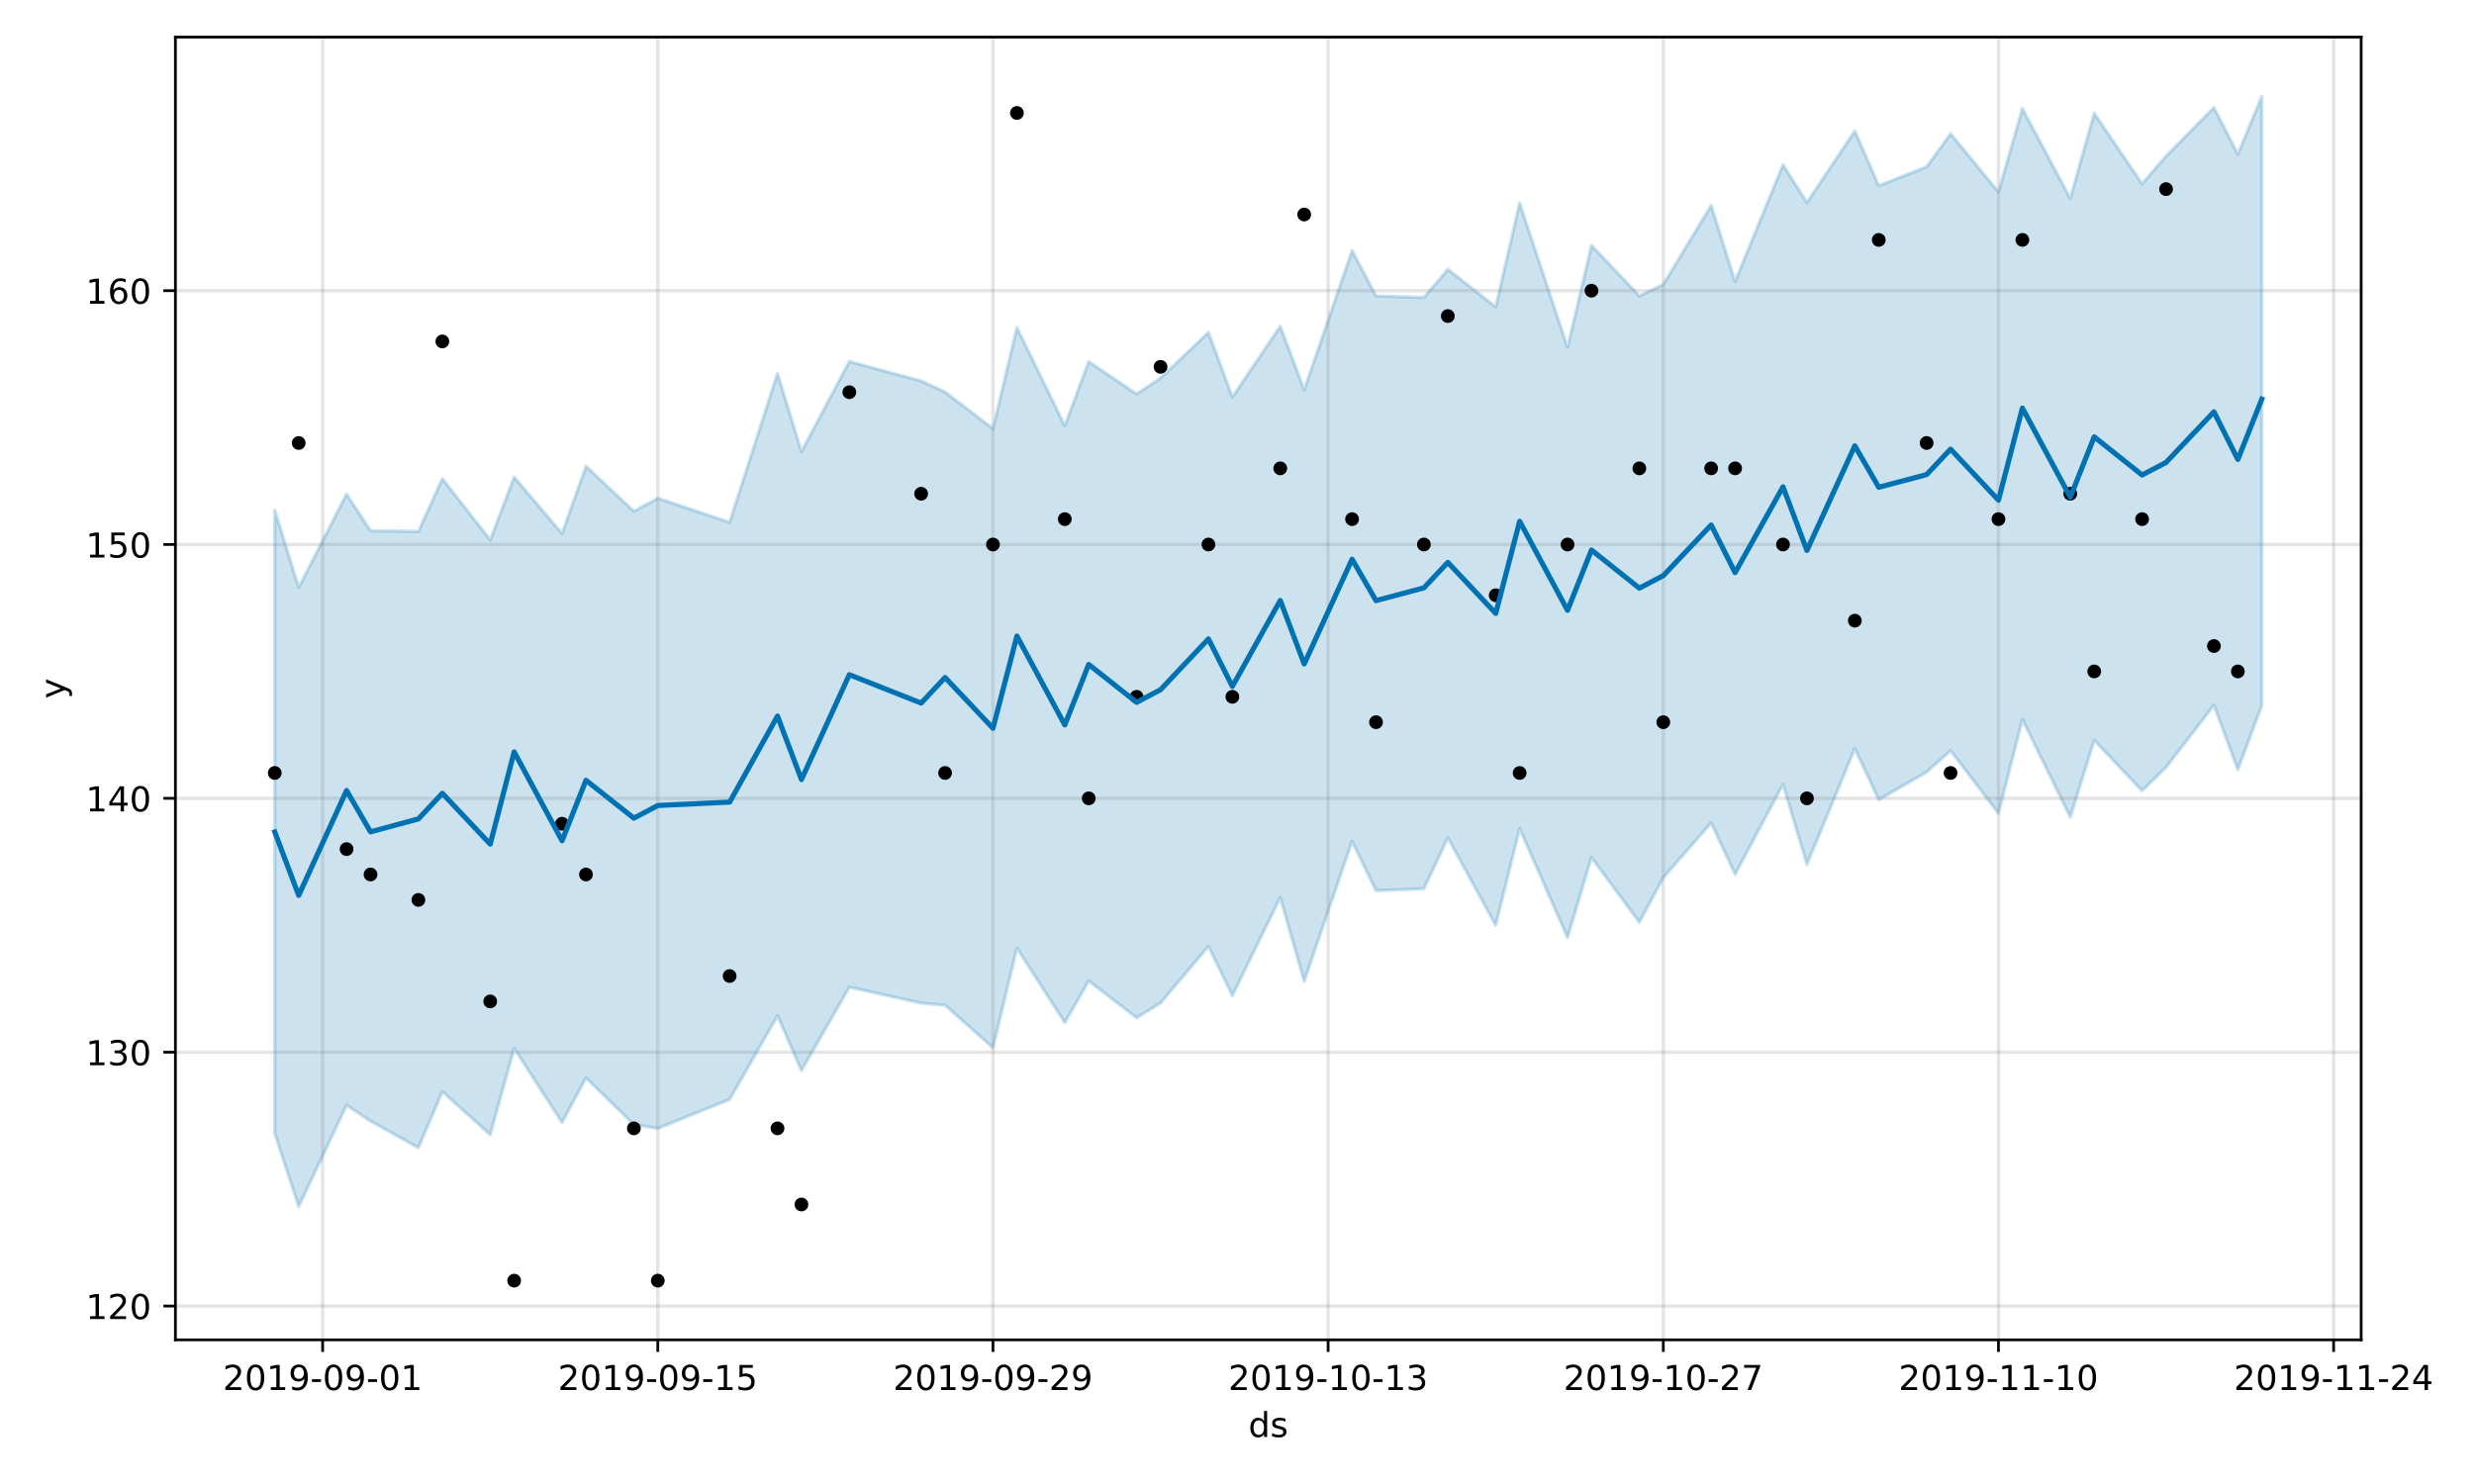 <?xml version="1.0" encoding="utf-8" standalone="no"?>
<!DOCTYPE svg PUBLIC "-//W3C//DTD SVG 1.1//EN"
  "http://www.w3.org/Graphics/SVG/1.1/DTD/svg11.dtd">
<!-- Created with matplotlib (https://matplotlib.org/) -->
<svg height="432pt" version="1.1" viewBox="0 0 720 432" width="720pt" xmlns="http://www.w3.org/2000/svg" xmlns:xlink="http://www.w3.org/1999/xlink">
 <defs>
  <style type="text/css">
*{stroke-linecap:butt;stroke-linejoin:round;}
  </style>
 </defs>
 <g id="figure_1">
  <g id="patch_1">
   <path d="M 0 432 
L 720 432 
L 720 0 
L 0 0 
z
" style="fill:#ffffff;"/>
  </g>
  <g id="axes_1">
   <g id="patch_2">
    <path d="M 51.05 390.04 
L 687.158 390.04 
L 687.158 10.8 
L 51.05 10.8 
z
" style="fill:#ffffff;"/>
   </g>
   <g id="PolyCollection_1">
    <defs>
     <path d="M 79.964 -283.502 
L 79.964 -102.02 
L 86.931 -80.736 
L 100.866 -110.253 
L 107.833 -105.635 
L 121.767 -97.862 
L 128.735 -114.209 
L 142.669 -101.649 
L 149.636 -126.819 
L 163.571 -105.208 
L 170.538 -118.21 
L 184.473 -104.596 
L 191.44 -103.488 
L 212.341 -111.955 
L 226.276 -136.292 
L 233.243 -120.354 
L 247.178 -144.615 
L 268.079 -139.982 
L 275.047 -139.372 
L 288.981 -126.965 
L 295.948 -155.962 
L 309.883 -134.302 
L 316.85 -146.433 
L 330.784 -135.714 
L 337.752 -140.012 
L 351.686 -156.511 
L 358.653 -142.166 
L 372.588 -170.705 
L 379.555 -146.304 
L 393.49 -187.064 
L 400.457 -172.741 
L 414.391 -173.26 
L 421.358 -188.075 
L 435.293 -162.62 
L 442.26 -190.778 
L 456.195 -159.048 
L 463.162 -182.37 
L 477.096 -163.508 
L 484.064 -176.504 
L 497.998 -192.455 
L 504.965 -177.449 
L 518.9 -203.667 
L 525.867 -180.349 
L 539.801 -214.054 
L 546.769 -199.193 
L 560.703 -207.255 
L 567.67 -213.468 
L 581.605 -195.22 
L 588.572 -222.523 
L 602.507 -194.137 
L 609.474 -216.477 
L 623.408 -201.788 
L 630.376 -208.603 
L 644.31 -226.693 
L 651.277 -207.925 
L 658.244 -226.596 
L 658.244 -403.962 
L 658.244 -403.962 
L 651.277 -387.129 
L 644.31 -400.68 
L 630.376 -386.584 
L 623.408 -378.483 
L 609.474 -399.028 
L 602.507 -374.256 
L 588.572 -400.4 
L 581.605 -376.146 
L 567.67 -393.072 
L 560.703 -383.445 
L 546.769 -377.943 
L 539.801 -393.898 
L 525.867 -373.037 
L 518.9 -384.03 
L 504.965 -350.064 
L 497.998 -372.187 
L 484.064 -349.208 
L 477.096 -345.868 
L 463.162 -360.552 
L 456.195 -330.893 
L 442.26 -372.932 
L 435.293 -342.665 
L 421.358 -353.601 
L 414.391 -345.403 
L 400.457 -345.866 
L 393.49 -359.063 
L 379.555 -318.515 
L 372.588 -337.037 
L 358.653 -316.412 
L 351.686 -335.258 
L 337.752 -321.962 
L 330.784 -317.314 
L 316.85 -326.735 
L 309.883 -308.066 
L 295.948 -336.673 
L 288.981 -307.205 
L 275.047 -317.884 
L 268.079 -321.116 
L 247.178 -326.764 
L 233.243 -300.536 
L 226.276 -323.339 
L 212.341 -279.964 
L 191.44 -286.978 
L 184.473 -283.167 
L 170.538 -296.272 
L 163.571 -276.695 
L 149.636 -293.138 
L 142.669 -274.839 
L 128.735 -292.665 
L 121.767 -277.313 
L 107.833 -277.517 
L 100.866 -288.154 
L 86.931 -261.01 
L 79.964 -283.502 
z
" id="m500a76ffd4" style="stroke:#0072b2;stroke-opacity:0.2;"/>
    </defs>
    <g clip-path="url(#p4783f980c4)">
     <use style="fill:#0072b2;fill-opacity:0.2;stroke:#0072b2;stroke-opacity:0.2;" x="0" xlink:href="#m500a76ffd4" y="432"/>
    </g>
   </g>
   <g id="matplotlib.axis_1">
    <g id="xtick_1">
     <g id="line2d_1">
      <path clip-path="url(#p4783f980c4)" d="M 93.898 390.04 
L 93.898 10.8 
" style="fill:none;stroke:#808080;stroke-linecap:square;stroke-opacity:0.2;"/>
     </g>
     <g id="line2d_2">
      <defs>
       <path d="M 0 0 
L 0 3.5 
" id="m2425820236" style="stroke:#000000;stroke-width:0.8;"/>
      </defs>
      <g>
       <use style="stroke:#000000;stroke-width:0.8;" x="93.898" xlink:href="#m2425820236" y="390.04"/>
      </g>
     </g>
     <g id="text_1">
      <!-- 2019-09-01 -->
      <defs>
       <path d="M 19.188 8.297 
L 53.609 8.297 
L 53.609 0 
L 7.328 0 
L 7.328 8.297 
Q 12.938 14.109 22.625 23.891 
Q 32.328 33.688 34.812 36.531 
Q 39.547 41.844 41.422 45.531 
Q 43.312 49.219 43.312 52.781 
Q 43.312 58.594 39.234 62.25 
Q 35.156 65.922 28.609 65.922 
Q 23.969 65.922 18.812 64.312 
Q 13.672 62.703 7.812 59.422 
L 7.812 69.391 
Q 13.766 71.781 18.938 73 
Q 24.125 74.219 28.422 74.219 
Q 39.75 74.219 46.484 68.547 
Q 53.219 62.891 53.219 53.422 
Q 53.219 48.922 51.531 44.891 
Q 49.859 40.875 45.406 35.406 
Q 44.188 33.984 37.641 27.219 
Q 31.109 20.453 19.188 8.297 
z
" id="DejaVuSans-50"/>
       <path d="M 31.781 66.406 
Q 24.172 66.406 20.328 58.906 
Q 16.5 51.422 16.5 36.375 
Q 16.5 21.391 20.328 13.891 
Q 24.172 6.391 31.781 6.391 
Q 39.453 6.391 43.281 13.891 
Q 47.125 21.391 47.125 36.375 
Q 47.125 51.422 43.281 58.906 
Q 39.453 66.406 31.781 66.406 
z
M 31.781 74.219 
Q 44.047 74.219 50.516 64.516 
Q 56.984 54.828 56.984 36.375 
Q 56.984 17.969 50.516 8.266 
Q 44.047 -1.422 31.781 -1.422 
Q 19.531 -1.422 13.062 8.266 
Q 6.594 17.969 6.594 36.375 
Q 6.594 54.828 13.062 64.516 
Q 19.531 74.219 31.781 74.219 
z
" id="DejaVuSans-48"/>
       <path d="M 12.406 8.297 
L 28.516 8.297 
L 28.516 63.922 
L 10.984 60.406 
L 10.984 69.391 
L 28.422 72.906 
L 38.281 72.906 
L 38.281 8.297 
L 54.391 8.297 
L 54.391 0 
L 12.406 0 
z
" id="DejaVuSans-49"/>
       <path d="M 10.984 1.516 
L 10.984 10.5 
Q 14.703 8.734 18.5 7.812 
Q 22.312 6.891 25.984 6.891 
Q 35.75 6.891 40.891 13.453 
Q 46.047 20.016 46.781 33.406 
Q 43.953 29.203 39.594 26.953 
Q 35.25 24.703 29.984 24.703 
Q 19.047 24.703 12.672 31.312 
Q 6.297 37.938 6.297 49.422 
Q 6.297 60.641 12.938 67.422 
Q 19.578 74.219 30.609 74.219 
Q 43.266 74.219 49.922 64.516 
Q 56.594 54.828 56.594 36.375 
Q 56.594 19.141 48.406 8.859 
Q 40.234 -1.422 26.422 -1.422 
Q 22.703 -1.422 18.891 -0.688 
Q 15.094 0.047 10.984 1.516 
z
M 30.609 32.422 
Q 37.25 32.422 41.125 36.953 
Q 45.016 41.5 45.016 49.422 
Q 45.016 57.281 41.125 61.844 
Q 37.25 66.406 30.609 66.406 
Q 23.969 66.406 20.094 61.844 
Q 16.219 57.281 16.219 49.422 
Q 16.219 41.5 20.094 36.953 
Q 23.969 32.422 30.609 32.422 
z
" id="DejaVuSans-57"/>
       <path d="M 4.891 31.391 
L 31.203 31.391 
L 31.203 23.391 
L 4.891 23.391 
z
" id="DejaVuSans-45"/>
      </defs>
      <g transform="translate(64.841 404.638)scale(0.1 -0.1)">
       <use xlink:href="#DejaVuSans-50"/>
       <use x="63.623" xlink:href="#DejaVuSans-48"/>
       <use x="127.246" xlink:href="#DejaVuSans-49"/>
       <use x="190.869" xlink:href="#DejaVuSans-57"/>
       <use x="254.492" xlink:href="#DejaVuSans-45"/>
       <use x="290.576" xlink:href="#DejaVuSans-48"/>
       <use x="354.199" xlink:href="#DejaVuSans-57"/>
       <use x="417.822" xlink:href="#DejaVuSans-45"/>
       <use x="453.906" xlink:href="#DejaVuSans-48"/>
       <use x="517.529" xlink:href="#DejaVuSans-49"/>
      </g>
     </g>
    </g>
    <g id="xtick_2">
     <g id="line2d_3">
      <path clip-path="url(#p4783f980c4)" d="M 191.44 390.04 
L 191.44 10.8 
" style="fill:none;stroke:#808080;stroke-linecap:square;stroke-opacity:0.2;"/>
     </g>
     <g id="line2d_4">
      <g>
       <use style="stroke:#000000;stroke-width:0.8;" x="191.44" xlink:href="#m2425820236" y="390.04"/>
      </g>
     </g>
     <g id="text_2">
      <!-- 2019-09-15 -->
      <defs>
       <path d="M 10.797 72.906 
L 49.516 72.906 
L 49.516 64.594 
L 19.828 64.594 
L 19.828 46.734 
Q 21.969 47.469 24.109 47.828 
Q 26.266 48.188 28.422 48.188 
Q 40.625 48.188 47.75 41.5 
Q 54.891 34.812 54.891 23.391 
Q 54.891 11.625 47.562 5.094 
Q 40.234 -1.422 26.906 -1.422 
Q 22.312 -1.422 17.547 -0.641 
Q 12.797 0.141 7.719 1.703 
L 7.719 11.625 
Q 12.109 9.234 16.797 8.062 
Q 21.484 6.891 26.703 6.891 
Q 35.156 6.891 40.078 11.328 
Q 45.016 15.766 45.016 23.391 
Q 45.016 31 40.078 35.438 
Q 35.156 39.891 26.703 39.891 
Q 22.75 39.891 18.812 39.016 
Q 14.891 38.141 10.797 36.281 
z
" id="DejaVuSans-53"/>
      </defs>
      <g transform="translate(162.382 404.638)scale(0.1 -0.1)">
       <use xlink:href="#DejaVuSans-50"/>
       <use x="63.623" xlink:href="#DejaVuSans-48"/>
       <use x="127.246" xlink:href="#DejaVuSans-49"/>
       <use x="190.869" xlink:href="#DejaVuSans-57"/>
       <use x="254.492" xlink:href="#DejaVuSans-45"/>
       <use x="290.576" xlink:href="#DejaVuSans-48"/>
       <use x="354.199" xlink:href="#DejaVuSans-57"/>
       <use x="417.822" xlink:href="#DejaVuSans-45"/>
       <use x="453.906" xlink:href="#DejaVuSans-49"/>
       <use x="517.529" xlink:href="#DejaVuSans-53"/>
      </g>
     </g>
    </g>
    <g id="xtick_3">
     <g id="line2d_5">
      <path clip-path="url(#p4783f980c4)" d="M 288.981 390.04 
L 288.981 10.8 
" style="fill:none;stroke:#808080;stroke-linecap:square;stroke-opacity:0.2;"/>
     </g>
     <g id="line2d_6">
      <g>
       <use style="stroke:#000000;stroke-width:0.8;" x="288.981" xlink:href="#m2425820236" y="390.04"/>
      </g>
     </g>
     <g id="text_3">
      <!-- 2019-09-29 -->
      <g transform="translate(259.923 404.638)scale(0.1 -0.1)">
       <use xlink:href="#DejaVuSans-50"/>
       <use x="63.623" xlink:href="#DejaVuSans-48"/>
       <use x="127.246" xlink:href="#DejaVuSans-49"/>
       <use x="190.869" xlink:href="#DejaVuSans-57"/>
       <use x="254.492" xlink:href="#DejaVuSans-45"/>
       <use x="290.576" xlink:href="#DejaVuSans-48"/>
       <use x="354.199" xlink:href="#DejaVuSans-57"/>
       <use x="417.822" xlink:href="#DejaVuSans-45"/>
       <use x="453.906" xlink:href="#DejaVuSans-50"/>
       <use x="517.529" xlink:href="#DejaVuSans-57"/>
      </g>
     </g>
    </g>
    <g id="xtick_4">
     <g id="line2d_7">
      <path clip-path="url(#p4783f980c4)" d="M 386.522 390.04 
L 386.522 10.8 
" style="fill:none;stroke:#808080;stroke-linecap:square;stroke-opacity:0.2;"/>
     </g>
     <g id="line2d_8">
      <g>
       <use style="stroke:#000000;stroke-width:0.8;" x="386.522" xlink:href="#m2425820236" y="390.04"/>
      </g>
     </g>
     <g id="text_4">
      <!-- 2019-10-13 -->
      <defs>
       <path d="M 40.578 39.312 
Q 47.656 37.797 51.625 33 
Q 55.609 28.219 55.609 21.188 
Q 55.609 10.406 48.188 4.484 
Q 40.766 -1.422 27.094 -1.422 
Q 22.516 -1.422 17.656 -0.516 
Q 12.797 0.391 7.625 2.203 
L 7.625 11.719 
Q 11.719 9.328 16.594 8.109 
Q 21.484 6.891 26.812 6.891 
Q 36.078 6.891 40.938 10.547 
Q 45.797 14.203 45.797 21.188 
Q 45.797 27.641 41.281 31.266 
Q 36.766 34.906 28.719 34.906 
L 20.219 34.906 
L 20.219 43.016 
L 29.109 43.016 
Q 36.375 43.016 40.234 45.922 
Q 44.094 48.828 44.094 54.297 
Q 44.094 59.906 40.109 62.906 
Q 36.141 65.922 28.719 65.922 
Q 24.656 65.922 20.016 65.031 
Q 15.375 64.156 9.812 62.312 
L 9.812 71.094 
Q 15.438 72.656 20.344 73.438 
Q 25.25 74.219 29.594 74.219 
Q 40.828 74.219 47.359 69.109 
Q 53.906 64.016 53.906 55.328 
Q 53.906 49.266 50.438 45.094 
Q 46.969 40.922 40.578 39.312 
z
" id="DejaVuSans-51"/>
      </defs>
      <g transform="translate(357.465 404.638)scale(0.1 -0.1)">
       <use xlink:href="#DejaVuSans-50"/>
       <use x="63.623" xlink:href="#DejaVuSans-48"/>
       <use x="127.246" xlink:href="#DejaVuSans-49"/>
       <use x="190.869" xlink:href="#DejaVuSans-57"/>
       <use x="254.492" xlink:href="#DejaVuSans-45"/>
       <use x="290.576" xlink:href="#DejaVuSans-49"/>
       <use x="354.199" xlink:href="#DejaVuSans-48"/>
       <use x="417.822" xlink:href="#DejaVuSans-45"/>
       <use x="453.906" xlink:href="#DejaVuSans-49"/>
       <use x="517.529" xlink:href="#DejaVuSans-51"/>
      </g>
     </g>
    </g>
    <g id="xtick_5">
     <g id="line2d_9">
      <path clip-path="url(#p4783f980c4)" d="M 484.064 390.04 
L 484.064 10.8 
" style="fill:none;stroke:#808080;stroke-linecap:square;stroke-opacity:0.2;"/>
     </g>
     <g id="line2d_10">
      <g>
       <use style="stroke:#000000;stroke-width:0.8;" x="484.064" xlink:href="#m2425820236" y="390.04"/>
      </g>
     </g>
     <g id="text_5">
      <!-- 2019-10-27 -->
      <defs>
       <path d="M 8.203 72.906 
L 55.078 72.906 
L 55.078 68.703 
L 28.609 0 
L 18.312 0 
L 43.219 64.594 
L 8.203 64.594 
z
" id="DejaVuSans-55"/>
      </defs>
      <g transform="translate(455.006 404.638)scale(0.1 -0.1)">
       <use xlink:href="#DejaVuSans-50"/>
       <use x="63.623" xlink:href="#DejaVuSans-48"/>
       <use x="127.246" xlink:href="#DejaVuSans-49"/>
       <use x="190.869" xlink:href="#DejaVuSans-57"/>
       <use x="254.492" xlink:href="#DejaVuSans-45"/>
       <use x="290.576" xlink:href="#DejaVuSans-49"/>
       <use x="354.199" xlink:href="#DejaVuSans-48"/>
       <use x="417.822" xlink:href="#DejaVuSans-45"/>
       <use x="453.906" xlink:href="#DejaVuSans-50"/>
       <use x="517.529" xlink:href="#DejaVuSans-55"/>
      </g>
     </g>
    </g>
    <g id="xtick_6">
     <g id="line2d_11">
      <path clip-path="url(#p4783f980c4)" d="M 581.605 390.04 
L 581.605 10.8 
" style="fill:none;stroke:#808080;stroke-linecap:square;stroke-opacity:0.2;"/>
     </g>
     <g id="line2d_12">
      <g>
       <use style="stroke:#000000;stroke-width:0.8;" x="581.605" xlink:href="#m2425820236" y="390.04"/>
      </g>
     </g>
     <g id="text_6">
      <!-- 2019-11-10 -->
      <g transform="translate(552.547 404.638)scale(0.1 -0.1)">
       <use xlink:href="#DejaVuSans-50"/>
       <use x="63.623" xlink:href="#DejaVuSans-48"/>
       <use x="127.246" xlink:href="#DejaVuSans-49"/>
       <use x="190.869" xlink:href="#DejaVuSans-57"/>
       <use x="254.492" xlink:href="#DejaVuSans-45"/>
       <use x="290.576" xlink:href="#DejaVuSans-49"/>
       <use x="354.199" xlink:href="#DejaVuSans-49"/>
       <use x="417.822" xlink:href="#DejaVuSans-45"/>
       <use x="453.906" xlink:href="#DejaVuSans-49"/>
       <use x="517.529" xlink:href="#DejaVuSans-48"/>
      </g>
     </g>
    </g>
    <g id="xtick_7">
     <g id="line2d_13">
      <path clip-path="url(#p4783f980c4)" d="M 679.146 390.04 
L 679.146 10.8 
" style="fill:none;stroke:#808080;stroke-linecap:square;stroke-opacity:0.2;"/>
     </g>
     <g id="line2d_14">
      <g>
       <use style="stroke:#000000;stroke-width:0.8;" x="679.146" xlink:href="#m2425820236" y="390.04"/>
      </g>
     </g>
     <g id="text_7">
      <!-- 2019-11-24 -->
      <defs>
       <path d="M 37.797 64.312 
L 12.891 25.391 
L 37.797 25.391 
z
M 35.203 72.906 
L 47.609 72.906 
L 47.609 25.391 
L 58.016 25.391 
L 58.016 17.188 
L 47.609 17.188 
L 47.609 0 
L 37.797 0 
L 37.797 17.188 
L 4.891 17.188 
L 4.891 26.703 
z
" id="DejaVuSans-52"/>
      </defs>
      <g transform="translate(650.088 404.638)scale(0.1 -0.1)">
       <use xlink:href="#DejaVuSans-50"/>
       <use x="63.623" xlink:href="#DejaVuSans-48"/>
       <use x="127.246" xlink:href="#DejaVuSans-49"/>
       <use x="190.869" xlink:href="#DejaVuSans-57"/>
       <use x="254.492" xlink:href="#DejaVuSans-45"/>
       <use x="290.576" xlink:href="#DejaVuSans-49"/>
       <use x="354.199" xlink:href="#DejaVuSans-49"/>
       <use x="417.822" xlink:href="#DejaVuSans-45"/>
       <use x="453.906" xlink:href="#DejaVuSans-50"/>
       <use x="517.529" xlink:href="#DejaVuSans-52"/>
      </g>
     </g>
    </g>
    <g id="text_8">
     <!-- ds -->
     <defs>
      <path d="M 45.406 46.391 
L 45.406 75.984 
L 54.391 75.984 
L 54.391 0 
L 45.406 0 
L 45.406 8.203 
Q 42.578 3.328 38.25 0.953 
Q 33.938 -1.422 27.875 -1.422 
Q 17.969 -1.422 11.734 6.484 
Q 5.516 14.406 5.516 27.297 
Q 5.516 40.188 11.734 48.094 
Q 17.969 56 27.875 56 
Q 33.938 56 38.25 53.625 
Q 42.578 51.266 45.406 46.391 
z
M 14.797 27.297 
Q 14.797 17.391 18.875 11.75 
Q 22.953 6.109 30.078 6.109 
Q 37.203 6.109 41.297 11.75 
Q 45.406 17.391 45.406 27.297 
Q 45.406 37.203 41.297 42.844 
Q 37.203 48.484 30.078 48.484 
Q 22.953 48.484 18.875 42.844 
Q 14.797 37.203 14.797 27.297 
z
" id="DejaVuSans-100"/>
      <path d="M 44.281 53.078 
L 44.281 44.578 
Q 40.484 46.531 36.375 47.5 
Q 32.281 48.484 27.875 48.484 
Q 21.188 48.484 17.844 46.438 
Q 14.5 44.391 14.5 40.281 
Q 14.5 37.156 16.891 35.375 
Q 19.281 33.594 26.516 31.984 
L 29.594 31.297 
Q 39.156 29.25 43.188 25.516 
Q 47.219 21.781 47.219 15.094 
Q 47.219 7.469 41.188 3.016 
Q 35.156 -1.422 24.609 -1.422 
Q 20.219 -1.422 15.453 -0.562 
Q 10.688 0.297 5.422 2 
L 5.422 11.281 
Q 10.406 8.688 15.234 7.391 
Q 20.062 6.109 24.812 6.109 
Q 31.156 6.109 34.562 8.281 
Q 37.984 10.453 37.984 14.406 
Q 37.984 18.062 35.516 20.016 
Q 33.062 21.969 24.703 23.781 
L 21.578 24.516 
Q 13.234 26.266 9.516 29.906 
Q 5.812 33.547 5.812 39.891 
Q 5.812 47.609 11.281 51.797 
Q 16.75 56 26.812 56 
Q 31.781 56 36.172 55.266 
Q 40.578 54.547 44.281 53.078 
z
" id="DejaVuSans-115"/>
     </defs>
     <g transform="translate(363.325 418.317)scale(0.1 -0.1)">
      <use xlink:href="#DejaVuSans-100"/>
      <use x="63.477" xlink:href="#DejaVuSans-115"/>
     </g>
    </g>
   </g>
   <g id="matplotlib.axis_2">
    <g id="ytick_1">
     <g id="line2d_15">
      <path clip-path="url(#p4783f980c4)" d="M 51.05 380.191 
L 687.158 380.191 
" style="fill:none;stroke:#808080;stroke-linecap:square;stroke-opacity:0.2;"/>
     </g>
     <g id="line2d_16">
      <defs>
       <path d="M 0 0 
L -3.5 0 
" id="mf7b6c761e8" style="stroke:#000000;stroke-width:0.8;"/>
      </defs>
      <g>
       <use style="stroke:#000000;stroke-width:0.8;" x="51.05" xlink:href="#mf7b6c761e8" y="380.191"/>
      </g>
     </g>
     <g id="text_9">
      <!-- 120 -->
      <g transform="translate(24.962 383.99)scale(0.1 -0.1)">
       <use xlink:href="#DejaVuSans-49"/>
       <use x="63.623" xlink:href="#DejaVuSans-50"/>
       <use x="127.246" xlink:href="#DejaVuSans-48"/>
      </g>
     </g>
    </g>
    <g id="ytick_2">
     <g id="line2d_17">
      <path clip-path="url(#p4783f980c4)" d="M 51.05 306.297 
L 687.158 306.297 
" style="fill:none;stroke:#808080;stroke-linecap:square;stroke-opacity:0.2;"/>
     </g>
     <g id="line2d_18">
      <g>
       <use style="stroke:#000000;stroke-width:0.8;" x="51.05" xlink:href="#mf7b6c761e8" y="306.297"/>
      </g>
     </g>
     <g id="text_10">
      <!-- 130 -->
      <g transform="translate(24.962 310.096)scale(0.1 -0.1)">
       <use xlink:href="#DejaVuSans-49"/>
       <use x="63.623" xlink:href="#DejaVuSans-51"/>
       <use x="127.246" xlink:href="#DejaVuSans-48"/>
      </g>
     </g>
    </g>
    <g id="ytick_3">
     <g id="line2d_19">
      <path clip-path="url(#p4783f980c4)" d="M 51.05 232.402 
L 687.158 232.402 
" style="fill:none;stroke:#808080;stroke-linecap:square;stroke-opacity:0.2;"/>
     </g>
     <g id="line2d_20">
      <g>
       <use style="stroke:#000000;stroke-width:0.8;" x="51.05" xlink:href="#mf7b6c761e8" y="232.402"/>
      </g>
     </g>
     <g id="text_11">
      <!-- 140 -->
      <g transform="translate(24.962 236.202)scale(0.1 -0.1)">
       <use xlink:href="#DejaVuSans-49"/>
       <use x="63.623" xlink:href="#DejaVuSans-52"/>
       <use x="127.246" xlink:href="#DejaVuSans-48"/>
      </g>
     </g>
    </g>
    <g id="ytick_4">
     <g id="line2d_21">
      <path clip-path="url(#p4783f980c4)" d="M 51.05 158.508 
L 687.158 158.508 
" style="fill:none;stroke:#808080;stroke-linecap:square;stroke-opacity:0.2;"/>
     </g>
     <g id="line2d_22">
      <g>
       <use style="stroke:#000000;stroke-width:0.8;" x="51.05" xlink:href="#mf7b6c761e8" y="158.508"/>
      </g>
     </g>
     <g id="text_12">
      <!-- 150 -->
      <g transform="translate(24.962 162.307)scale(0.1 -0.1)">
       <use xlink:href="#DejaVuSans-49"/>
       <use x="63.623" xlink:href="#DejaVuSans-53"/>
       <use x="127.246" xlink:href="#DejaVuSans-48"/>
      </g>
     </g>
    </g>
    <g id="ytick_5">
     <g id="line2d_23">
      <path clip-path="url(#p4783f980c4)" d="M 51.05 84.614 
L 687.158 84.614 
" style="fill:none;stroke:#808080;stroke-linecap:square;stroke-opacity:0.2;"/>
     </g>
     <g id="line2d_24">
      <g>
       <use style="stroke:#000000;stroke-width:0.8;" x="51.05" xlink:href="#mf7b6c761e8" y="84.614"/>
      </g>
     </g>
     <g id="text_13">
      <!-- 160 -->
      <defs>
       <path d="M 33.016 40.375 
Q 26.375 40.375 22.484 35.828 
Q 18.609 31.297 18.609 23.391 
Q 18.609 15.531 22.484 10.953 
Q 26.375 6.391 33.016 6.391 
Q 39.656 6.391 43.531 10.953 
Q 47.406 15.531 47.406 23.391 
Q 47.406 31.297 43.531 35.828 
Q 39.656 40.375 33.016 40.375 
z
M 52.594 71.297 
L 52.594 62.312 
Q 48.875 64.062 45.094 64.984 
Q 41.312 65.922 37.594 65.922 
Q 27.828 65.922 22.672 59.328 
Q 17.531 52.734 16.797 39.406 
Q 19.672 43.656 24.016 45.922 
Q 28.375 48.188 33.594 48.188 
Q 44.578 48.188 50.953 41.516 
Q 57.328 34.859 57.328 23.391 
Q 57.328 12.156 50.688 5.359 
Q 44.047 -1.422 33.016 -1.422 
Q 20.359 -1.422 13.672 8.266 
Q 6.984 17.969 6.984 36.375 
Q 6.984 53.656 15.188 63.938 
Q 23.391 74.219 37.203 74.219 
Q 40.922 74.219 44.703 73.484 
Q 48.484 72.75 52.594 71.297 
z
" id="DejaVuSans-54"/>
      </defs>
      <g transform="translate(24.962 88.413)scale(0.1 -0.1)">
       <use xlink:href="#DejaVuSans-49"/>
       <use x="63.623" xlink:href="#DejaVuSans-54"/>
       <use x="127.246" xlink:href="#DejaVuSans-48"/>
      </g>
     </g>
    </g>
    <g id="text_14">
     <!-- y -->
     <defs>
      <path d="M 32.172 -5.078 
Q 28.375 -14.844 24.75 -17.812 
Q 21.141 -20.797 15.094 -20.797 
L 7.906 -20.797 
L 7.906 -13.281 
L 13.188 -13.281 
Q 16.891 -13.281 18.938 -11.516 
Q 21 -9.766 23.484 -3.219 
L 25.094 0.875 
L 2.984 54.688 
L 12.5 54.688 
L 29.594 11.922 
L 46.688 54.688 
L 56.203 54.688 
z
" id="DejaVuSans-121"/>
     </defs>
     <g transform="translate(18.883 203.379)rotate(-90)scale(0.1 -0.1)">
      <use xlink:href="#DejaVuSans-121"/>
     </g>
    </g>
   </g>
   <g id="line2d_25">
    <defs>
     <path d="M 0 1.5 
C 0.398 1.5 0.779 1.342 1.061 1.061 
C 1.342 0.779 1.5 0.398 1.5 0 
C 1.5 -0.398 1.342 -0.779 1.061 -1.061 
C 0.779 -1.342 0.398 -1.5 0 -1.5 
C -0.398 -1.5 -0.779 -1.342 -1.061 -1.061 
C -1.342 -0.779 -1.5 -0.398 -1.5 0 
C -1.5 0.398 -1.342 0.779 -1.061 1.061 
C -0.779 1.342 -0.398 1.5 0 1.5 
z
" id="m894d4c8dd3" style="stroke:#000000;"/>
    </defs>
    <g clip-path="url(#p4783f980c4)">
     <use style="stroke:#000000;" x="79.964" xlink:href="#m894d4c8dd3" y="225.013"/>
     <use style="stroke:#000000;" x="86.931" xlink:href="#m894d4c8dd3" y="128.95"/>
     <use style="stroke:#000000;" x="100.866" xlink:href="#m894d4c8dd3" y="247.181"/>
     <use style="stroke:#000000;" x="107.833" xlink:href="#m894d4c8dd3" y="254.571"/>
     <use style="stroke:#000000;" x="121.767" xlink:href="#m894d4c8dd3" y="261.96"/>
     <use style="stroke:#000000;" x="128.735" xlink:href="#m894d4c8dd3" y="99.392"/>
     <use style="stroke:#000000;" x="142.669" xlink:href="#m894d4c8dd3" y="291.518"/>
     <use style="stroke:#000000;" x="149.636" xlink:href="#m894d4c8dd3" y="372.802"/>
     <use style="stroke:#000000;" x="163.571" xlink:href="#m894d4c8dd3" y="239.792"/>
     <use style="stroke:#000000;" x="170.538" xlink:href="#m894d4c8dd3" y="254.571"/>
     <use style="stroke:#000000;" x="184.473" xlink:href="#m894d4c8dd3" y="328.465"/>
     <use style="stroke:#000000;" x="191.44" xlink:href="#m894d4c8dd3" y="372.802"/>
     <use style="stroke:#000000;" x="212.341" xlink:href="#m894d4c8dd3" y="284.129"/>
     <use style="stroke:#000000;" x="226.276" xlink:href="#m894d4c8dd3" y="328.465"/>
     <use style="stroke:#000000;" x="233.243" xlink:href="#m894d4c8dd3" y="350.633"/>
     <use style="stroke:#000000;" x="247.178" xlink:href="#m894d4c8dd3" y="114.171"/>
     <use style="stroke:#000000;" x="268.079" xlink:href="#m894d4c8dd3" y="143.729"/>
     <use style="stroke:#000000;" x="275.047" xlink:href="#m894d4c8dd3" y="225.013"/>
     <use style="stroke:#000000;" x="288.981" xlink:href="#m894d4c8dd3" y="158.508"/>
     <use style="stroke:#000000;" x="295.948" xlink:href="#m894d4c8dd3" y="32.887"/>
     <use style="stroke:#000000;" x="309.883" xlink:href="#m894d4c8dd3" y="151.119"/>
     <use style="stroke:#000000;" x="316.85" xlink:href="#m894d4c8dd3" y="232.402"/>
     <use style="stroke:#000000;" x="330.784" xlink:href="#m894d4c8dd3" y="202.845"/>
     <use style="stroke:#000000;" x="337.752" xlink:href="#m894d4c8dd3" y="106.782"/>
     <use style="stroke:#000000;" x="351.686" xlink:href="#m894d4c8dd3" y="158.508"/>
     <use style="stroke:#000000;" x="358.653" xlink:href="#m894d4c8dd3" y="202.845"/>
     <use style="stroke:#000000;" x="372.588" xlink:href="#m894d4c8dd3" y="136.34"/>
     <use style="stroke:#000000;" x="379.555" xlink:href="#m894d4c8dd3" y="62.445"/>
     <use style="stroke:#000000;" x="393.49" xlink:href="#m894d4c8dd3" y="151.119"/>
     <use style="stroke:#000000;" x="400.457" xlink:href="#m894d4c8dd3" y="210.234"/>
     <use style="stroke:#000000;" x="414.391" xlink:href="#m894d4c8dd3" y="158.508"/>
     <use style="stroke:#000000;" x="421.358" xlink:href="#m894d4c8dd3" y="92.003"/>
     <use style="stroke:#000000;" x="435.293" xlink:href="#m894d4c8dd3" y="173.287"/>
     <use style="stroke:#000000;" x="442.26" xlink:href="#m894d4c8dd3" y="225.013"/>
     <use style="stroke:#000000;" x="456.195" xlink:href="#m894d4c8dd3" y="158.508"/>
     <use style="stroke:#000000;" x="463.162" xlink:href="#m894d4c8dd3" y="84.614"/>
     <use style="stroke:#000000;" x="477.096" xlink:href="#m894d4c8dd3" y="136.34"/>
     <use style="stroke:#000000;" x="484.064" xlink:href="#m894d4c8dd3" y="210.234"/>
     <use style="stroke:#000000;" x="497.998" xlink:href="#m894d4c8dd3" y="136.34"/>
     <use style="stroke:#000000;" x="504.965" xlink:href="#m894d4c8dd3" y="136.34"/>
     <use style="stroke:#000000;" x="518.9" xlink:href="#m894d4c8dd3" y="158.508"/>
     <use style="stroke:#000000;" x="525.867" xlink:href="#m894d4c8dd3" y="232.402"/>
     <use style="stroke:#000000;" x="539.801" xlink:href="#m894d4c8dd3" y="180.676"/>
     <use style="stroke:#000000;" x="546.769" xlink:href="#m894d4c8dd3" y="69.835"/>
     <use style="stroke:#000000;" x="560.703" xlink:href="#m894d4c8dd3" y="128.95"/>
     <use style="stroke:#000000;" x="567.67" xlink:href="#m894d4c8dd3" y="225.013"/>
     <use style="stroke:#000000;" x="581.605" xlink:href="#m894d4c8dd3" y="151.119"/>
     <use style="stroke:#000000;" x="588.572" xlink:href="#m894d4c8dd3" y="69.835"/>
     <use style="stroke:#000000;" x="602.507" xlink:href="#m894d4c8dd3" y="143.729"/>
     <use style="stroke:#000000;" x="609.474" xlink:href="#m894d4c8dd3" y="195.455"/>
     <use style="stroke:#000000;" x="623.408" xlink:href="#m894d4c8dd3" y="151.119"/>
     <use style="stroke:#000000;" x="630.376" xlink:href="#m894d4c8dd3" y="55.056"/>
     <use style="stroke:#000000;" x="644.31" xlink:href="#m894d4c8dd3" y="188.066"/>
     <use style="stroke:#000000;" x="651.277" xlink:href="#m894d4c8dd3" y="195.455"/>
    </g>
   </g>
   <g id="line2d_26">
    <path clip-path="url(#p4783f980c4)" d="M 79.964 242.18 
L 86.931 260.652 
L 100.866 230.126 
L 107.833 242.154 
L 121.767 238.388 
L 128.735 230.94 
L 142.669 245.722 
L 149.636 218.887 
L 163.571 244.739 
L 170.538 227.148 
L 184.473 238.172 
L 191.44 234.482 
L 212.341 233.499 
L 226.276 208.46 
L 233.243 226.932 
L 247.178 196.407 
L 268.079 204.668 
L 275.047 197.221 
L 288.981 212.002 
L 295.948 185.167 
L 309.883 211.019 
L 316.85 193.429 
L 330.784 204.455 
L 337.752 200.773 
L 351.686 185.983 
L 358.653 199.817 
L 372.588 174.799 
L 379.555 193.282 
L 393.49 162.795 
L 400.457 174.841 
L 414.391 171.131 
L 421.358 163.714 
L 435.293 178.555 
L 442.26 151.753 
L 456.195 177.671 
L 463.162 160.116 
L 477.096 171.215 
L 484.064 167.561 
L 497.998 152.827 
L 504.965 166.689 
L 518.9 141.725 
L 525.867 160.234 
L 539.801 129.783 
L 546.769 141.847 
L 560.703 138.155 
L 567.67 130.745 
L 581.605 145.6 
L 588.572 118.802 
L 602.507 144.729 
L 609.474 127.175 
L 623.408 138.273 
L 630.376 134.62 
L 644.31 119.886 
L 651.277 133.748 
L 658.244 116.195 
" style="fill:none;stroke:#0072b2;stroke-linecap:square;stroke-width:1.5;"/>
   </g>
   <g id="patch_3">
    <path d="M 51.05 390.04 
L 51.05 10.8 
" style="fill:none;stroke:#000000;stroke-linecap:square;stroke-linejoin:miter;stroke-width:0.8;"/>
   </g>
   <g id="patch_4">
    <path d="M 687.158 390.04 
L 687.158 10.8 
" style="fill:none;stroke:#000000;stroke-linecap:square;stroke-linejoin:miter;stroke-width:0.8;"/>
   </g>
   <g id="patch_5">
    <path d="M 51.05 390.04 
L 687.158 390.04 
" style="fill:none;stroke:#000000;stroke-linecap:square;stroke-linejoin:miter;stroke-width:0.8;"/>
   </g>
   <g id="patch_6">
    <path d="M 51.05 10.8 
L 687.158 10.8 
" style="fill:none;stroke:#000000;stroke-linecap:square;stroke-linejoin:miter;stroke-width:0.8;"/>
   </g>
  </g>
 </g>
 <defs>
  <clipPath id="p4783f980c4">
   <rect height="379.24" width="636.108" x="51.05" y="10.8"/>
  </clipPath>
 </defs>
</svg>

